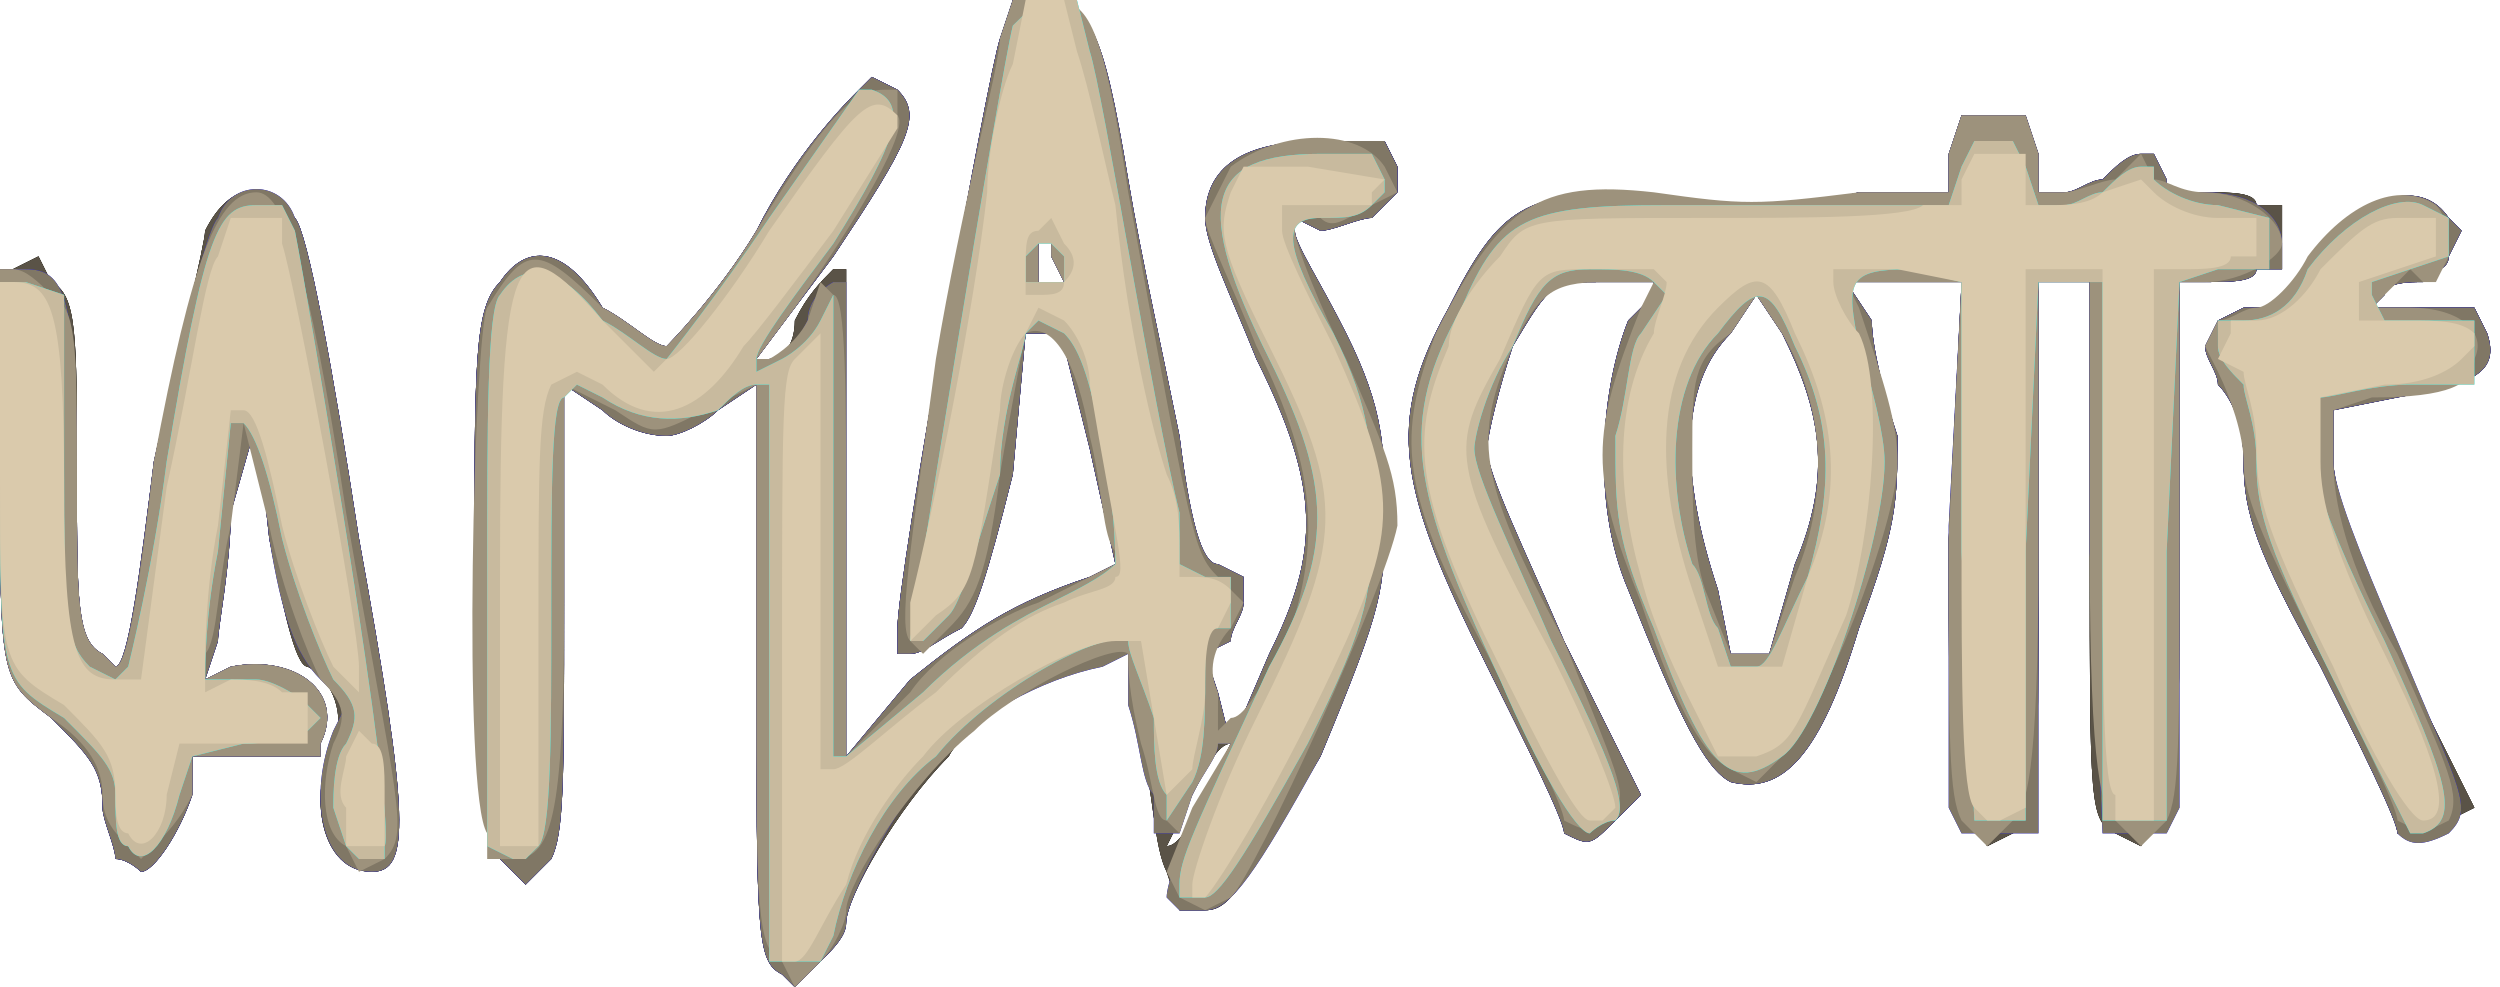 <?xml version="1.0" standalone="no"?>

<!DOCTYPE svg PUBLIC "-//W3C//DTD SVG 20010904//EN"

 "http://www.w3.org/TR/2001/REC-SVG-20010904/DTD/svg10.dtd">

<svg version="1.0" xmlns="http://www.w3.org/2000/svg"

 width="195pt" height="77pt" viewBox="0 0 195 77"

 preserveAspectRatio="xMidYMid meet">

<path fill="#030202" stroke="none" d="
M61 76

C59 75 59 73 59 52

L59 30

L56 32

C55 33 53 34 52 34

C50 34 48 33 47 32

L44 30

L44 47

C44 61 44 65 43 67

L41 69

L39 67

C38 66 37 64 37 45

C37 28 37 24 39 22

C41 19 44 19 47 24

C49 25 51 27 52 27

C52 27 56 23 59 18

C62 12 66 8 67 7

L68 6

L70 7

C72 9 71 11 65 20

L59 28

L60 28

C61 28 62 27 62 25

C63 23 64 22 65 21

L66 21

L66 40

L66 59

L71 53

C76 49 79 47 85 45

L87 44

L85 35

L83 27

L82 26

L80 26

L79 37

C77 45 76 48 75 49

C73 50 72 51 71 51

L70 51

L70 49

C70 45 77 6 78 3

L79 0

L81 0

C85 0 86 2 88 14

C89 20 91 29 92 34

C93 42 94 44 95 44

L97 45

L97 47

C97 48 96 49 96 50

L94 51

L95 54

L96 58

L99 51

C103 43 103 38 98 28

C96 23 94 19 94 17

C94 13 97 11 103 11

L108 11

L109 13

L109 15

L107 17

C106 17 104 18 103 18

L101 17

L101 18

C101 19 103 22 105 26

C108 32 108 35 108 40

C108 46 108 47 103 59

C97 69 96 71 94 71

L92 71

L91 68

C90 66 90 62 89 58

C88 54 88 51 88 51

L87 51

L82 53

C79 54 75 57 74 59

C70 63 66 70 66 72

C66 73 65 74 64 75

L62 77

L61 76

Z

M94 62

L96 58

L96 58

C95 58 94 60 93 62

L91 66

L91 66

C92 66 93 64 94 62

Z

M82 20

L82 18

L81 18

L81 18

L81 20

L81 22

L82 22

L83 22

L82 20

Z

M9 67

C9 66 8 64 8 63

C8 60 7 59 4 56

C0 53 0 53 0 37

L0 21

L1 21

L3 20

L4 22

C6 23 6 26 6 37

C6 47 6 50 8 51

L9 52

L9 52

C10 52 11 44 12 36

C14 27 16 19 16 18

C18 14 21 14 23 17

C24 18 26 29 28 42

C32 64 32 68 29 68

C25 68 24 62 26 58

C27 56 26 53 24 52

C23 52 22 47 21 42

L20 33

L18 40

C18 44 17 49 17 50

L16 53

L18 52

C23 51 27 54 25 58

L25 59

L20 59

L15 59

L15 62

C14 65 12 68 11 68

C11 68 10 67 9 67

Z

M122 65

C122 64 119 58 116 52

C109 38 108 33 113 24

C117 16 119 15 128 15

C132 16 136 16 137 16

C137 16 141 16 145 15

L152 15

L152 12

L153 9

L156 9

L158 9

L159 12

L159 15

L161 15

C162 15 163 14 164 14

C165 13 166 12 167 12

L168 12

L169 14

L169 15

L172 15

C174 15 176 15 176 16

L178 16

L178 19

L178 21

L176 21

C176 22 174 22 172 22

L170 22

L170 42

C170 60 170 63 168 64

L167 66

L165 65

C163 64 163 63 163 43

L163 22

L161 22

L159 22

L159 43

C159 63 159 64 157 65

L155 66

L154 64

C152 63 152 60 152 42

L153 22

L148 22

L144 22

L146 25

C146 27 147 31 148 34

C148 39 148 41 145 49

C142 59 139 62 135 61

C133 60 131 56 127 46

C124 39 125 30 127 25

C128 24 129 23 129 23

L129 22

L125 22

C121 22 121 22 118 27

C117 30 116 34 116 35

C116 37 119 43 122 50

L128 62

L126 64

C124 66 124 66 122 65

Z

M140 44

C143 37 142 32 139 26

L137 23

L135 26

C131 30 131 37 134 46

L135 51

L137 51

L138 51

L140 44

Z

M187 65

C187 64 184 58 181 52

C176 43 175 40 175 36

C175 33 174 31 173 30

C173 29 172 28 172 27

L173 25

L175 24

L178 24

L178 23

C178 23 180 21 181 19

C185 15 189 14 191 17

L192 18

L191 20

C191 21 190 21 189 22

C188 22 186 22 186 23

L185 24

L189 24

L193 24

L194 26

C195 29 193 30 187 31

L182 32

L182 36

C182 38 184 44 187 51

L193 63

L191 64

C189 66 189 66 187 65

Z

"/>

<path fill="#1b1915" stroke="none" d="
M61 76

C59 75 59 73 59 52

L59 30

L56 32

C55 33 53 34 52 34

C50 34 48 33 47 32

L44 30

L44 47

C44 61 44 65 43 67

L41 69

L39 67

C38 66 37 64 37 45

C37 28 37 24 39 22

C41 19 44 19 47 24

C49 25 51 27 52 27

C52 27 56 23 59 18

C62 12 66 8 67 7

L68 6

L70 7

C72 9 71 11 65 20

L59 28

L60 28

C61 28 62 27 62 25

C63 23 64 22 65 21

L66 21

L66 40

L66 59

L71 53

C76 49 79 47 85 45

L87 44

L85 35

L83 27

L82 26

L80 26

L79 37

C77 45 76 48 75 49

C73 50 72 51 71 51

L70 51

L70 49

C70 45 77 6 78 3

L79 0

L81 0

C85 0 86 2 88 14

C89 20 91 29 92 34

C93 42 94 44 95 44

L97 45

L97 47

C97 48 96 49 96 50

L94 51

L95 54

L96 58

L99 51

C103 43 103 38 98 28

C96 23 94 19 94 17

C94 13 97 11 103 11

L108 11

L109 13

L109 15

L107 17

C106 17 104 18 103 18

L101 17

L101 18

C101 19 103 22 105 26

C108 32 108 35 108 40

C108 46 108 47 103 59

C97 69 96 71 94 71

L92 71

L91 68

C90 66 90 62 89 58

C88 54 88 51 88 51

L87 51

L82 53

C79 54 75 57 74 59

C70 63 66 70 66 72

C66 73 65 74 64 75

L62 77

L61 76

Z

M94 62

L96 58

L96 58

C95 58 94 60 93 62

L91 66

L91 66

C92 66 93 64 94 62

Z

M82 20

L82 18

L81 18

L81 18

L81 20

L81 22

L82 22

L83 22

L82 20

Z

M9 67

C9 66 8 64 8 63

C8 60 7 59 4 56

C0 53 0 53 0 37

L0 21

L1 21

L3 20

L4 22

C6 23 6 26 6 37

C6 47 6 50 8 51

L9 52

L9 52

C10 52 11 44 12 36

C14 27 16 19 16 18

C18 14 21 14 23 17

C24 18 26 29 28 42

C32 64 32 68 29 68

C25 68 24 62 26 58

C27 56 26 53 24 52

C23 52 22 47 21 42

L20 33

L18 40

C18 44 17 49 17 50

L16 53

L18 52

C23 51 27 54 25 58

L25 59

L20 59

L15 59

L15 62

C14 65 12 68 11 68

C11 68 10 67 9 67

Z

M122 65

C122 64 119 58 116 52

C109 38 108 33 113 24

C117 16 119 15 128 15

C132 16 136 16 137 16

C137 16 141 16 145 15

L152 15

L152 12

L153 9

L156 9

L158 9

L159 12

L159 15

L161 15

C162 15 163 14 164 14

C165 13 166 12 167 12

L168 12

L169 14

L169 15

L172 15

C174 15 176 15 176 16

L178 16

L178 19

L178 21

L176 21

C176 22 174 22 172 22

L170 22

L170 42

C170 60 170 63 168 64

L167 66

L165 65

C163 64 163 63 163 43

L163 22

L161 22

L159 22

L159 43

C159 63 159 64 157 65

L155 66

L154 64

C152 63 152 60 152 42

L153 22

L148 22

L144 22

L146 25

C146 27 147 31 148 34

C148 39 148 41 145 49

C142 59 139 62 135 61

C133 60 131 56 127 46

C124 39 125 30 127 25

C128 24 129 23 129 23

L129 22

L125 22

C121 22 121 22 118 27

C117 30 116 34 116 35

C116 37 119 43 122 50

L128 62

L126 64

C124 66 124 66 122 65

Z

M140 44

C143 37 142 32 139 26

L137 23

L135 26

C131 30 131 37 134 46

L135 51

L137 51

L138 51

L140 44

Z

M187 65

C187 64 184 58 181 52

C176 43 175 40 175 36

C175 33 174 31 173 30

C173 29 172 28 172 27

L173 25

L175 24

L178 24

L178 23

C178 23 180 21 181 19

C185 15 189 14 191 17

L192 18

L191 20

C191 21 190 21 189 22

C188 22 186 22 186 23

L185 24

L189 24

L193 24

L194 26

C195 29 193 30 187 31

L182 32

L182 36

C182 38 184 44 187 51

L193 63

L191 64

C189 66 189 66 187 65

Z

"/>

<path fill="#403b32" stroke="none" d="
M61 76

C59 75 59 73 59 52

L59 30

L56 32

C55 33 53 34 52 34

C50 34 48 33 47 32

L44 30

L44 47

C44 61 44 65 43 67

L41 69

L39 67

C38 66 37 64 37 45

C37 28 37 24 39 22

C41 19 44 19 47 24

C49 25 51 27 52 27

C52 27 56 23 59 18

C62 12 66 8 67 7

L68 6

L70 7

C72 9 71 11 65 20

L59 28

L60 28

C61 28 62 27 62 25

C63 23 64 22 65 21

L66 21

L66 40

L66 59

L71 53

C76 49 79 47 85 45

L87 44

L85 35

L83 27

L82 26

L80 26

L79 37

C77 45 76 48 75 49

C73 50 72 51 71 51

L70 51

L70 49

C70 45 77 6 78 3

L79 0

L81 0

C85 0 86 2 88 14

C89 20 91 29 92 34

C93 42 94 44 95 44

L97 45

L97 47

C97 48 96 49 96 50

L94 51

L95 54

L96 58

L99 51

C103 43 103 38 98 28

C96 23 94 19 94 17

C94 13 97 11 103 11

L108 11

L109 13

L109 15

L107 17

C106 17 104 18 103 18

L101 17

L101 18

C101 19 103 22 105 26

C108 32 108 35 108 40

C108 46 108 47 103 59

C97 69 96 71 94 71

L92 71

L91 68

C90 66 90 62 89 58

C88 54 88 51 88 51

L87 51

L82 53

C79 54 75 57 74 59

C70 63 66 70 66 72

C66 73 65 74 64 75

L62 77

L61 76

Z

M94 62

L96 58

L96 58

C95 58 94 60 93 62

L91 66

L91 66

C92 66 93 64 94 62

Z

M82 20

L82 18

L81 18

L81 18

L81 20

L81 22

L82 22

L83 22

L82 20

Z

M9 67

C9 66 8 64 8 63

C8 60 7 59 4 56

C0 53 0 53 0 37

L0 21

L1 21

L3 20

L4 22

C6 23 6 26 6 37

C6 47 6 50 8 51

L9 52

L9 52

C10 52 11 44 12 36

C14 27 16 19 16 18

C18 14 21 14 23 17

C24 18 26 29 28 42

C32 64 32 68 29 68

C25 68 24 62 26 58

C27 56 26 53 24 52

C23 52 22 47 21 42

L20 33

L18 40

C18 44 17 49 17 50

L16 53

L18 52

C23 51 27 54 25 58

L25 59

L20 59

L15 59

L15 62

C14 65 12 68 11 68

C11 68 10 67 9 67

Z

M122 65

C122 64 119 58 116 52

C109 38 108 33 113 24

C117 16 119 15 128 15

C132 16 136 16 137 16

C137 16 141 16 145 15

L152 15

L152 12

L153 9

L156 9

L158 9

L159 12

L159 15

L161 15

C162 15 163 14 164 14

C165 13 166 12 167 12

L168 12

L169 14

L169 15

L172 15

C174 15 176 15 176 16

L178 16

L178 19

L178 21

L176 21

C176 22 174 22 172 22

L170 22

L170 42

C170 60 170 63 168 64

L167 66

L165 65

C163 64 163 63 163 43

L163 22

L161 22

L159 22

L159 43

C159 63 159 64 157 65

L155 66

L154 64

C152 63 152 60 152 42

L153 22

L148 22

L144 22

L146 25

C146 27 147 31 148 34

C148 39 148 41 145 49

C142 59 139 62 135 61

C133 60 131 56 127 46

C124 39 125 30 127 25

C128 24 129 23 129 23

L129 22

L125 22

C121 22 121 22 118 27

C117 30 116 34 116 35

C116 37 119 43 122 50

L128 62

L126 64

C124 66 124 66 122 65

Z

M140 44

C143 37 142 32 139 26

L137 23

L135 26

C131 30 131 37 134 46

L135 51

L137 51

L138 51

L140 44

Z

M187 65

C187 64 184 58 181 52

C176 43 175 40 175 36

C175 33 174 31 173 30

C173 29 172 28 172 27

L173 25

L175 24

L178 24

L178 23

C178 23 180 21 181 19

C185 15 189 14 191 17

L192 18

L191 20

C191 21 190 21 189 22

C188 22 186 22 186 23

L185 24

L189 24

L193 24

L194 26

C195 29 193 30 187 31

L182 32

L182 36

C182 38 184 44 187 51

L193 63

L191 64

C189 66 189 66 187 65

Z

"/>

<path fill="#5a5347" stroke="none" d="
M61 76

C59 75 59 73 59 52

L59 30

L56 32

C55 33 53 34 52 34

C50 34 48 33 47 32

L44 30

L44 47

C44 61 44 65 43 67

L41 69

L39 67

C38 66 37 64 37 45

C37 28 37 24 39 22

C41 19 44 19 47 24

C49 25 51 27 52 27

C52 27 56 23 59 18

C62 12 66 8 67 7

L68 6

L70 7

C72 9 71 11 65 20

L59 28

L60 28

C61 28 62 27 62 25

C63 23 64 22 65 21

L66 21

L66 40

L66 59

L71 53

C76 49 79 47 85 45

L87 44

L85 35

L83 27

L82 26

L80 26

L79 37

C77 45 76 48 75 49

C73 50 72 51 71 51

L70 51

L70 49

C70 45 77 6 78 3

L79 0

L81 0

C85 0 86 2 88 14

C89 20 91 29 92 34

C93 42 94 44 95 44

L97 45

L97 47

C97 48 96 49 96 50

L94 51

L95 54

L96 58

L99 51

C103 43 103 38 98 28

C96 23 94 19 94 17

C94 13 97 11 103 11

L108 11

L109 13

L109 15

L107 17

C106 17 104 18 103 18

L101 17

L101 18

C101 19 103 22 105 26

C108 32 108 35 108 40

C108 46 108 47 103 59

C97 69 96 71 94 71

L92 71

L91 68

C90 66 90 62 89 58

C88 54 88 51 88 51

L87 51

L82 53

C79 54 75 57 74 59

C70 63 66 70 66 72

C66 73 65 74 64 75

L62 77

L61 76

Z

M94 62

L96 58

L96 58

C95 58 94 60 93 62

L91 66

L91 66

C92 66 93 64 94 62

Z

M82 20

L82 18

L81 18

L81 18

L81 20

L81 22

L82 22

L83 22

L82 20

Z

M9 67

C9 66 8 64 8 63

C8 60 7 59 4 56

C0 53 0 53 0 37

L0 21

L1 21

L3 20

L4 22

C6 23 6 26 6 37

C6 47 6 50 8 51

L9 52

L9 52

C10 52 11 44 12 36

C14 27 16 19 16 18

C18 14 21 14 23 17

C24 18 26 29 28 42

C32 64 32 68 29 68

C25 68 24 62 26 58

C27 56 26 53 24 52

C23 52 22 47 21 42

L20 33

L18 40

C18 44 17 49 17 50

L16 53

L18 52

C23 51 27 54 25 58

L25 59

L20 59

L15 59

L15 62

C14 65 12 68 11 68

C11 68 10 67 9 67

Z

M122 65

C122 64 119 58 116 52

C109 38 108 33 113 24

C117 16 119 15 128 15

C132 16 136 16 137 16

C137 16 141 16 145 15

L152 15

L152 12

L153 9

L156 9

L158 9

L159 12

L159 15

L161 15

C162 15 163 14 164 14

C165 13 166 12 167 12

L168 12

L169 14

L169 15

L172 15

C174 15 176 15 176 16

L178 16

L178 19

L178 21

L176 21

C176 22 174 22 172 22

L170 22

L170 42

C170 60 170 63 168 64

L167 66

L165 65

C163 64 163 63 163 43

L163 22

L161 22

L159 22

L159 43

C159 63 159 64 157 65

L155 66

L154 64

C152 63 152 60 152 42

L153 22

L148 22

L144 22

L146 25

C146 27 147 31 148 34

C148 39 148 41 145 49

C142 59 139 62 135 61

C133 60 131 56 127 46

C124 39 125 30 127 25

C128 24 129 23 129 23

L129 22

L125 22

C121 22 121 22 118 27

C117 30 116 34 116 35

C116 37 119 43 122 50

L128 62

L126 64

C124 66 124 66 122 65

Z

M140 44

C143 37 142 32 139 26

L137 23

L135 26

C131 30 131 37 134 46

L135 51

L137 51

L138 51

L140 44

Z

M187 65

C187 64 184 58 181 52

C176 43 175 40 175 36

C175 33 174 31 173 30

C173 29 172 28 172 27

L173 25

L175 24

L178 24

L178 23

C178 23 180 21 181 19

C185 15 189 14 191 17

L192 18

L191 20

C191 21 190 21 189 22

C188 22 186 22 186 23

L185 24

L189 24

L193 24

L194 26

C195 29 193 30 187 31

L182 32

L182 36

C182 38 184 44 187 51

L193 63

L191 64

C189 66 189 66 187 65

Z

"/>

<path fill="#0000ff" stroke="none" d="
M61 76

C59 75 59 73 59 52

L59 30

L56 32

C55 33 53 34 52 34

C50 34 48 33 47 32

L44 30

L44 47

C44 61 44 65 43 67

L41 69

L39 67

C38 66 37 64 37 45

C37 28 37 24 39 22

C41 19 44 19 47 24

C49 25 51 27 52 27

C52 27 56 23 59 18

C62 12 66 8 67 7

L68 6

L70 7

C72 9 71 11 65 20

L59 28

L60 28

C61 28 62 27 63 25

C63 23 65 22 65 22

L66 22

L66 40

L66 59

L71 53

C76 49 79 47 85 45

L87 44

L85 35

L83 27

L82 26

L80 26

L79 37

C77 45 76 48 75 49

C73 50 72 51 71 51

L70 51

L70 49

C70 45 77 6 78 3

L79 0

L81 0

C85 0 86 2 88 14

C89 20 91 29 92 34

C93 42 94 44 95 44

L97 45

L97 47

C97 48 96 49 96 50

L94 51

L95 54

L96 58

L99 51

C103 43 103 38 98 28

C96 23 94 19 94 17

C94 13 97 11 103 11

L108 11

L109 13

L109 15

L107 17

C106 17 104 18 103 18

L101 17

L101 18

C101 19 103 22 105 26

C108 32 108 35 108 40

C108 46 108 47 103 59

C98 68 96 71 94 71

L92 71

L91 70

C91 69 92 66 94 63

L96 58

L95 58

C95 59 94 60 93 62

L92 65

L91 65

L90 65

L90 62

C89 61 89 58 88 55

L88 51

L86 52

C81 53 76 56 73 59

C70 63 66 70 66 72

C66 73 65 74 64 75

L62 77

L61 76

Z

M82 20

L82 18

L81 18

L81 18

L81 20

L81 22

L82 22

L83 22

L82 20

Z

M9 67

C9 66 8 64 8 63

C8 60 7 59 4 56

C0 53 0 53 0 37

L0 21

L2 21

C5 21 6 23 6 37

C6 47 6 50 8 51

L9 52

L9 52

C10 52 11 44 12 36

C14 27 16 18 17 17

C18 14 22 14 23 17

C24 18 26 29 28 42

C32 64 32 68 29 68

C25 68 24 62 26 57

L27 55

L25 53

C23 51 22 48 21 42

L20 33

L18 40

C18 44 17 49 17 50

L16 53

L18 52

C23 51 27 54 25 58

L25 59

L20 59

L15 59

L15 62

C14 65 12 68 11 68

C11 68 10 67 9 67

Z

M122 65

C122 64 119 58 116 52

C109 38 108 33 113 24

C117 16 119 15 128 15

C132 16 136 16 137 16

C137 16 141 16 145 15

L152 15

L152 12

L153 9

L156 9

L158 9

L159 12

L159 15

L161 15

C162 15 163 14 164 14

C165 13 166 12 167 12

L168 12

L169 14

L169 15

L172 15

C176 15 178 17 178 19

L178 21

L176 21

C176 22 174 22 172 22

L170 22

L170 41

C170 52 170 62 170 63

L169 65

L166 65

L164 65

L163 43

L163 22

L161 22

L159 22

L159 43

L159 65

L156 65

L153 65

L152 63

C152 62 152 52 152 41

L153 22

L148 22

L144 22

L146 25

C146 27 147 31 148 34

C148 39 148 41 145 49

C142 59 139 62 135 61

C133 60 131 56 127 46

C124 39 125 30 127 25

C128 24 129 23 129 23

L129 22

L125 22

C121 22 121 22 118 27

C117 30 116 34 116 35

C116 37 119 43 122 50

L128 62

L126 64

C124 66 124 66 122 65

Z

M140 44

C143 37 142 32 139 26

L137 23

L135 26

C131 30 131 37 134 46

L135 51

L137 51

L138 51

L140 44

Z

M187 65

C187 64 184 58 181 52

C176 43 175 40 175 36

C175 33 174 31 173 30

C173 29 172 28 172 27

L173 25

L175 24

L178 24

L178 23

C178 23 180 21 181 19

C185 15 189 14 191 17

L192 18

L191 20

C191 21 190 21 189 22

C188 22 186 22 186 23

L185 24

L189 24

L193 24

L194 26

C195 29 193 30 187 31

L182 32

L182 36

C182 38 184 43 187 50

C192 62 193 63 191 65

C189 66 188 66 187 65

Z

"/>

<path fill="#807765" stroke="none" d="
M61 76

C59 75 59 73 59 52

L59 30

L56 32

C55 33 53 34 52 34

C50 34 48 33 47 32

L44 30

L44 47

C44 61 44 65 43 67

L41 69

L39 67

C38 66 37 64 37 45

C37 28 37 24 39 22

C41 19 44 19 47 24

C49 25 51 27 52 27

C52 27 56 23 59 18

C62 12 66 8 67 7

L68 6

L70 7

C72 9 71 11 65 20

L59 28

L60 28

C61 28 62 27 63 25

C63 23 65 22 65 22

L66 22

L66 40

L66 59

L71 53

C76 49 79 47 85 45

L87 44

L85 35

L83 27

L82 26

L80 26

L79 37

C77 45 76 48 75 49

C73 50 72 51 71 51

L70 51

L70 49

C70 45 77 6 78 3

L79 0

L81 0

C85 0 86 2 88 14

C89 20 91 29 92 34

C93 42 94 44 95 44

L97 45

L97 47

C97 48 96 49 96 50

L94 51

L95 54

L96 58

L99 51

C103 43 103 38 98 28

C96 23 94 19 94 17

C94 13 97 11 103 11

L108 11

L109 13

L109 15

L107 17

C106 17 104 18 103 18

L101 17

L101 18

C101 19 103 22 105 26

C108 32 108 35 108 40

C108 46 108 47 103 59

C98 68 96 71 94 71

L92 71

L91 70

C91 69 92 66 94 63

L96 58

L95 58

C95 59 94 60 93 62

L92 65

L91 65

L90 65

L90 62

C89 61 89 58 88 55

L88 51

L86 52

C81 53 76 56 73 59

C70 63 66 70 66 72

C66 73 65 74 64 75

L62 77

L61 76

Z

M82 20

L82 18

L81 18

L81 18

L81 20

L81 22

L82 22

L83 22

L82 20

Z

M9 67

C9 66 8 64 8 63

C8 60 7 59 4 56

C0 53 0 53 0 37

L0 21

L2 21

C5 21 6 23 6 37

C6 47 6 50 8 51

L9 52

L9 52

C10 52 11 44 12 36

C14 27 16 18 17 17

C18 14 22 14 23 17

C24 18 26 29 28 42

C32 64 32 68 29 68

C25 68 24 62 26 57

L27 55

L25 53

C23 51 22 48 21 42

L20 33

L18 40

C18 44 17 49 17 50

L16 53

L18 52

C23 51 27 54 25 58

L25 59

L20 59

L15 59

L15 62

C14 65 12 68 11 68

C11 68 10 67 9 67

Z

M122 65

C122 64 119 58 116 52

C109 38 108 33 113 24

C117 16 119 15 128 15

C132 16 136 16 137 16

C137 16 141 16 145 15

L152 15

L152 12

L153 9

L156 9

L158 9

L159 12

L159 15

L161 15

C162 15 163 14 164 14

C165 13 166 12 167 12

L168 12

L169 14

L169 15

L172 15

C176 15 178 17 178 19

L178 21

L176 21

C176 22 174 22 172 22

L170 22

L170 41

C170 52 170 62 170 63

L169 65

L166 65

L164 65

L163 43

L163 22

L161 22

L159 22

L159 43

L159 65

L156 65

L153 65

L152 63

C152 62 152 52 152 41

L153 22

L148 22

L144 22

L146 25

C146 27 147 31 148 34

C148 39 148 41 145 49

C142 59 139 62 135 61

C133 60 131 56 127 46

C124 39 125 30 127 25

C128 24 129 23 129 23

L129 22

L125 22

C121 22 121 22 118 27

C117 30 116 34 116 35

C116 37 119 43 122 50

L128 62

L126 64

C124 66 124 66 122 65

Z

M140 44

C143 37 142 32 139 26

L137 23

L135 26

C131 30 131 37 134 46

L135 51

L137 51

L138 51

L140 44

Z

M187 65

C187 64 184 58 181 52

C176 43 175 40 175 36

C175 33 174 31 173 30

C173 29 172 28 172 27

L173 25

L175 24

L178 24

L178 23

C178 23 180 21 181 19

C185 15 189 14 191 17

L192 18

L191 20

C191 21 190 21 189 22

C188 22 186 22 186 23

L185 24

L189 24

L193 24

L194 26

C195 29 193 30 187 31

L182 32

L182 36

C182 38 184 43 187 50

C192 62 193 63 191 65

C189 66 188 66 187 65

Z

"/>

<path fill="#9d927c" stroke="none" d="
M61 75

C59 74 59 71 59 52

L59 30

L55 32

C51 34 51 34 48 32

L44 30

L44 47

C44 64 43 67 40 67

L38 67

L38 65

C36 62 37 26 38 24

C41 19 42 19 47 24

C49 25 51 27 52 27

C52 27 56 23 59 18

C65 8 67 7 69 7

L70 7

L70 9

C71 10 67 17 62 24

L59 28

L60 28

C60 28 62 27 63 25

L64 22

L65 23

C66 23 66 31 66 41

L66 59

L71 54

C73 51 78 48 81 47

L87 44

L87 43

C86 42 86 38 85 34

C84 28 82 25 80 26

C80 26 79 31 78 37

C77 45 76 47 74 49

L72 51

L71 50

C70 49 71 43 73 28

C75 16 78 5 78 3

L79 0

L82 0

C85 0 86 2 88 15

C93 42 93 43 95 45

L97 47

L96 49

C95 50 94 52 95 54

L95 57

L96 56

C97 56 98 54 100 51

C103 43 103 37 98 27

C96 22 94 18 94 17

C94 17 95 15 96 13

C100 10 106 10 108 13

L109 15

L107 16

C105 17 104 18 103 17

L101 17

L101 18

C101 19 103 24 105 28

C108 35 109 37 109 41

C108 46 98 68 96 70

L94 71

L92 70

L91 68

L93 63

L96 58

L95 58

C95 59 94 60 93 62

L92 65

L91 64

C90 64 90 61 89 58

C88 54 88 52 88 51

C87 50 79 54 76 57

C71 61 66 69 66 71

C66 72 65 74 64 75

L62 77

L61 75

Z

M82 20

L82 18

L81 18

L81 18

L81 20

L81 22

L82 22

L83 22

L82 20

Z

M27 66

C25 65 25 61 26 58

C27 56 27 55 25 53

C24 51 22 46 21 41

L19 33

L18 41

C17 45 17 50 16 51

L16 53

L18 52

C23 51 27 54 25 58

L25 59

L20 59

L15 59

L15 62

C14 64 13 65 12 66

L11 67

L10 66

C9 65 8 64 8 62

C8 60 7 58 4 56

C0 53 0 53 0 37

L0 21

L1 21

C2 21 3 22 4 23

C6 24 6 27 6 37

C6 47 6 50 8 51

L9 52

L9 52

C10 52 11 45 12 36

C15 20 17 15 20 15

C22 15 24 20 27 40

C31 63 32 65 30 67

L28 68

L27 66

Z

M122 64

C122 63 119 57 116 51

C109 38 109 34 112 26

C117 16 120 14 129 15

C136 16 137 16 145 15

L152 15

L152 12

L153 9

L156 9

L158 9

L159 12

L159 15

L161 15

C162 15 164 14 165 14

L167 12

L168 14

C169 14 170 15 172 15

C175 15 178 17 178 19

C178 20 175 22 172 22

L170 22

L170 42

C170 58 170 62 169 64

L167 66

L165 64

C164 63 163 61 163 43

L163 22

L161 22

L159 22

L159 43

C159 61 158 63 157 64

L155 66

L153 64

C152 62 152 58 152 42

L153 22

L148 22

L144 22

L145 24

C147 30 148 33 148 36

C148 41 142 56 139 59

L137 61

L135 60

C133 59 131 56 128 47

C124 37 124 34 128 24

L129 22

L125 22

C121 22 120 23 118 27

C115 34 115 37 122 50

C126 60 127 62 126 63

C124 65 124 65 122 64

Z

M140 45

C143 38 142 31 139 26

L137 23

L135 26

C132 28 132 30 132 35

C132 39 132 43 133 46

L135 51

L137 51

L138 51

L140 45

Z

M187 64

C187 63 184 57 181 51

C177 43 175 39 175 36

C175 34 174 31 173 29

L172 27

L173 25

C174 25 175 24 176 24

C177 24 179 22 180 20

C183 16 187 14 190 16

C191 17 191 19 191 20

L190 22

L189 22

L188 21

L186 23

L185 24

L188 24

C192 24 194 26 193 28

C193 30 191 31 185 31

L182 32

L182 36

C182 39 183 44 187 51

C191 60 192 62 191 64

C189 65 189 65 187 64

Z

"/>

<path fill="#00ffff" stroke="none" d="
M60 53

L60 30

L59 30

C58 30 57 31 56 32

C53 33 50 33 47 31

L45 30

L44 31

C43 31 43 38 43 48

C43 57 43 65 42 66

L41 67

L40 67

L38 66

L38 45

C38 33 38 24 39 23

C41 20 44 21 47 25

C49 26 51 28 52 28

C52 28 56 23 60 17

L67 7

L68 7

C71 8 70 11 65 19

C62 23 59 27 59 28

L59 29

L61 28

C61 28 63 27 64 25

L65 23

L65 40

C65 50 65 58 65 59

L66 59

L72 54

C76 50 80 48 82 47

C84 46 86 45 87 44

C87 44 87 39 86 35

C85 29 84 27 83 26

L81 25

L80 26

C80 27 78 32 78 37

C76 43 75 47 74 48

L72 50

L71 50

C71 49 78 6 79 2

C80 1 81 0 82 0

L84 0

L85 4

C86 7 90 32 92 40

L92 44

L94 45

L96 45

L96 47

L96 49

L95 49

L94 49

L94 53

C94 56 94 59 93 61

L91 64

L91 62

C90 61 90 58 90 56

C89 53 88 51 88 50

C86 49 77 54 73 59

C69 62 66 68 65 73

L64 75

L62 75

L60 75

L60 53

Z

M83 20

L82 19

L81 19

L81 19

L80 20

L80 22

L82 22

L83 22

L83 20

Z

M92 69

C92 67 93 65 99 52

C104 43 104 38 99 28

C93 16 94 12 103 12

L107 12

L108 14

L108 15

L107 16

C106 17 105 17 103 17

C100 17 100 19 104 26

C107 32 107 35 107 40

C107 46 107 48 102 58

C97 67 95 70 94 70

L92 70

L92 69

Z

M10 66

C9 66 9 64 9 62

C9 60 8 59 5 56

C0 53 0 53 0 37

L0 22

L2 22

L5 23

L5 36

C5 48 5 50 7 52

L9 53

L10 52

C10 52 12 44 13 36

C16 18 17 16 20 16

L22 16

L23 18

C24 23 31 64 30 66

L30 67

L28 67

L27 66

L26 63

C26 62 26 59 27 58

C28 56 28 55 26 53

C25 51 23 46 22 42

C21 37 20 34 19 33

L18 33

L17 43

C16 48 16 52 16 53

C16 53 18 53 20 53

C21 53 23 54 24 55

L25 56

L24 57

C24 57 22 58 19 58

L15 59

L14 62

C13 66 11 68 10 66

Z

M117 53

C110 38 109 33 114 24

C117 17 119 16 130 16

C135 16 142 16 145 16

L152 16

L153 13

L154 11

L156 11

L157 11

L158 13

L159 16

L161 16

C162 16 163 15 164 15

C165 14 166 13 167 13

L168 13

L168 14

C169 15 171 16 173 16

L177 17

L177 19

L177 21

L173 21

L170 22

L169 43

L169 64

L166 64

L164 64

L164 43

L164 22

L161 22

L159 22

L158 43

L158 64

L156 64

L154 64

L153 43

L153 22

L149 21

C144 21 144 22 145 27

C146 30 147 34 147 36

C147 42 142 57 139 59

C135 62 133 60 129 49

C126 42 126 40 126 34

C127 31 127 27 128 26

L130 23

L129 22

C128 21 126 21 124 21

C121 21 120 22 118 27

C116 30 115 34 115 35

C115 37 118 43 121 50

C126 60 127 63 126 64

C125 64 124 65 124 65

C123 65 120 60 117 53

Z

M141 45

C143 38 143 33 140 27

C138 22 137 22 134 26

C130 30 130 38 132 44

C133 45 133 48 134 49

L135 52

L137 52

C138 52 139 49 141 45

Z

M182 53

C177 43 176 40 176 36

C176 33 175 31 175 30

C174 29 173 28 173 27

L173 25

L175 25

C177 25 179 24 180 21

C183 17 187 15 189 16

L191 17

L191 18

L191 20

L188 21

L185 22

L185 23

L186 25

L189 25

L193 25

L193 27

L193 30

L188 30

C185 30 182 31 181 31

C179 33 180 38 186 50

C191 61 192 64 189 65

L188 65

L182 53

Z

"/>

<path fill="#c8ba9e" stroke="none" d="
M60 53

L60 30

L59 30

C58 30 57 31 56 32

C53 33 50 33 47 31

L45 30

L44 31

C43 31 43 38 43 48

C43 57 43 65 42 66

L41 67

L40 67

L38 66

L38 45

C38 33 38 24 39 23

C41 20 44 21 47 25

C49 26 51 28 52 28

C52 28 56 23 60 17

L67 7

L68 7

C71 8 70 11 65 19

C62 23 59 27 59 28

L59 29

L61 28

C61 28 63 27 64 25

L65 23

L65 40

C65 50 65 58 65 59

L66 59

L72 54

C76 50 80 48 82 47

C84 46 86 45 87 44

C87 44 87 39 86 35

C85 29 84 27 83 26

L81 25

L80 26

C80 27 78 32 78 37

C76 43 75 47 74 48

L72 50

L71 50

C71 49 78 6 79 2

C80 1 81 0 82 0

L84 0

L85 4

C86 7 90 32 92 40

L92 44

L94 45

L96 45

L96 47

L96 49

L95 49

L94 49

L94 53

C94 56 94 59 93 61

L91 64

L91 62

C90 61 90 58 90 56

C89 53 88 51 88 50

C86 49 77 54 73 59

C69 62 66 68 65 73

L64 75

L62 75

L60 75

L60 53

Z

M83 20

L82 19

L81 19

L81 19

L80 20

L80 22

L82 22

L83 22

L83 20

Z

M92 69

C92 67 93 65 99 52

C104 43 104 38 99 28

C93 16 94 12 103 12

L107 12

L108 14

L108 15

L107 16

C106 17 105 17 103 17

C100 17 100 19 104 26

C107 32 107 35 107 40

C107 46 107 48 102 58

C97 67 95 70 94 70

L92 70

L92 69

Z

M10 66

C9 66 9 64 9 62

C9 60 8 59 5 56

C0 53 0 53 0 37

L0 22

L2 22

L5 23

L5 36

C5 48 5 50 7 52

L9 53

L10 52

C10 52 12 44 13 36

C16 18 17 16 20 16

L22 16

L23 18

C24 23 31 64 30 66

L30 67

L28 67

L27 66

L26 63

C26 62 26 59 27 58

C28 56 28 55 26 53

C25 51 23 46 22 42

C21 37 20 34 19 33

L18 33

L17 43

C16 48 16 52 16 53

C16 53 18 53 20 53

C21 53 23 54 24 55

L25 56

L24 57

C24 57 22 58 19 58

L15 59

L14 62

C13 66 11 68 10 66

Z

M117 53

C110 38 109 33 114 24

C117 17 119 16 130 16

C135 16 142 16 145 16

L152 16

L153 13

L154 11

L156 11

L157 11

L158 13

L159 16

L161 16

C162 16 163 15 164 15

C165 14 166 13 167 13

L168 13

L168 14

C169 15 171 16 173 16

L177 17

L177 19

L177 21

L173 21

L170 22

L169 43

L169 64

L166 64

L164 64

L164 43

L164 22

L161 22

L159 22

L158 43

L158 64

L156 64

L154 64

L153 43

L153 22

L149 21

C144 21 144 22 145 27

C146 30 147 34 147 36

C147 42 142 57 139 59

C135 62 133 60 129 49

C126 42 126 40 126 34

C127 31 127 27 128 26

L130 23

L129 22

C128 21 126 21 124 21

C121 21 120 22 118 27

C116 30 115 34 115 35

C115 37 118 43 121 50

C126 60 127 63 126 64

C125 64 124 65 124 65

C123 65 120 60 117 53

Z

M141 45

C143 38 143 33 140 27

C138 22 137 22 134 26

C130 30 130 38 132 44

C133 45 133 48 134 49

L135 52

L137 52

C138 52 139 49 141 45

Z

M182 53

C177 43 176 40 176 36

C176 33 175 31 175 30

C174 29 173 28 173 27

L173 25

L175 25

C177 25 179 24 180 21

C183 17 187 15 189 16

L191 17

L191 18

L191 20

L188 21

L185 22

L185 23

L186 25

L189 25

L193 25

L193 27

L193 30

L188 30

C185 30 182 31 181 31

C179 33 180 38 186 50

C191 61 192 64 189 65

L188 65

L182 53

Z

"/>

<path fill="#dacaac" stroke="none" d="
M61 52

C61 32 61 29 62 28

L64 26

L64 43

L64 60

L65 60

C66 60 69 57 73 54

C77 50 80 48 83 47

C85 46 87 46 87 45

C88 45 87 42 85 30

C85 28 84 26 83 25

L81 24

L80 26

C79 27 78 30 78 32

C76 45 76 46 73 48

L71 50

L71 47

C73 39 76 24 77 15

C77 12 78 7 79 5

L80 0

L82 0

L83 0

L84 4

C85 7 86 12 87 16

C88 26 90 34 91 37

C92 39 92 41 92 43

L92 45

L93 45

C94 45 95 45 96 46

L96 47

L95 49

C94 49 94 52 94 54

C94 56 93 59 93 60

L91 62

L90 56

L89 50

L87 50

C84 50 75 55 72 59

C70 61 67 65 66 69

C64 72 63 75 62 75

L61 75

L61 52

Z

M83 22

C84 21 84 20 83 19

L82 17

L81 18

C80 18 80 19 80 21

L80 23

L81 23

C82 23 83 23 83 22

Z

M93 69

C93 68 95 62 98 56

C105 42 105 39 99 27

C95 19 95 18 96 15

L97 13

L102 13

L108 14

L107 15

L107 16

L104 16

L100 16

L100 18

C100 19 102 23 104 27

C109 38 109 41 105 50

C100 61 95 69 94 70

L93 70

L93 69

Z

M10 65

C9 65 9 63 9 62

C9 59 8 58 5 55

C0 52 0 52 0 37

L0 22

L1 22

C4 22 5 24 5 38

C5 51 6 53 9 53

L11 53

L13 38

C15 29 16 21 17 20

L18 17

L20 17

L22 17

L22 19

C23 22 28 49 28 52

L28 54

L26 52

C25 50 23 45 22 41

C21 36 20 32 19 32

L18 32

L17 41

C16 46 16 51 16 52

L16 54

L18 53

C19 53 21 53 22 54

L24 54

L24 56

L24 58

L19 58

L14 58

L13 62

C13 65 11 67 10 65

Z

M27 63

C26 62 27 60 27 59

L28 57

L29 58

C30 58 30 60 30 62

L30 66

L29 66

L27 66

L27 63

Z

M39 45

C39 19 40 17 47 25

L51 29

L52 28

C53 28 57 23 60 18

C67 8 68 7 70 9

L70 10

L65 18

C62 22 59 26 58 27

C55 32 51 34 47 30

L45 29

L43 30

C42 32 42 36 42 49

L42 66

L41 66

L39 66

L39 45

Z

M117 52

C110 38 110 34 113 27

C113 25 115 22 117 20

C119 17 119 17 133 17

C141 17 149 17 150 16

L153 16

L153 14

L154 12

L156 12

L158 12

L158 14

L158 16

L160 16

C161 16 163 16 164 15

L167 14

L168 15

C169 16 171 17 173 17

L176 17

L176 18

L176 20

L174 20

C174 21 172 21 170 21

L168 21

L168 43

L168 64

L167 64

L165 64

L165 62

C164 62 164 52 164 41

L164 21

L161 21

L158 21

L158 42

L158 63

L156 64

L155 64

L154 63

C153 62 153 53 153 42

L153 22

L148 21

L143 21

L143 22

C143 23 144 25 145 26

C147 30 146 42 144 48

C140 57 140 58 137 59

L134 59

L132 55

C131 53 129 49 128 45

C126 38 126 31 129 26

C129 25 130 23 130 22

L129 21

L124 21

C120 21 120 21 117 28

C113 35 113 36 121 51

C124 57 126 62 126 63

L125 64

L124 64

C123 64 120 58 117 52

Z

M141 45

C144 38 143 32 140 26

C138 21 137 21 134 24

C129 29 129 37 132 46

L134 52

L137 52

L139 52

L141 45

Z

M182 52

C177 42 176 39 176 35

C176 32 175 30 175 29

L173 28

L174 26

L174 25

L176 25

C178 25 180 23 181 21

C184 18 185 17 187 17

L190 17

L190 18

L190 20

L187 21

L184 22

L184 23

L184 25

L188 25

C190 25 192 25 193 26

L193 27

L192 28

C191 29 189 30 186 30

L181 31

L181 36

C181 39 182 43 186 51

C191 61 191 64 189 64

C188 64 185 59 182 52

Z

"/>

<path fill="#ffffff" stroke="none" d="
"/>

<path fill="#ffffff" stroke="none" d="
"/>

<path fill="#ffffff" stroke="none" d="
"/>

<path fill="#ffffff" stroke="none" d="
"/>

<path fill="#ffffff" stroke="none" d="
"/>

<path fill="#ffffff" stroke="none" d="
"/>

<path fill="#ffffff" stroke="none" d="
"/>

<path fill="#ffffff" stroke="none" d="
"/>

<path fill="#ffffff" stroke="none" d="
"/>

<path fill="#ffffff" stroke="none" d="
"/>

<path fill="#ffffff" stroke="none" d="
"/>

<path fill="#ffffff" stroke="none" d="
"/>

<path fill="#ffffff" stroke="none" d="
"/>

<path fill="#ffffff" stroke="none" d="
"/>

<path fill="#ffffff" stroke="none" d="
"/>

<path fill="#ffffff" stroke="none" d="
"/>

<path fill="#ffffff" stroke="none" d="
"/>

<path fill="#ffffff" stroke="none" d="
"/>

<path fill="#ffffff" stroke="none" d="
"/>

<path fill="#ffffff" stroke="none" d="
"/>

<path fill="#ffffff" stroke="none" d="
"/>

<path fill="#ffffff" stroke="none" d="
"/>

<path fill="#ffffff" stroke="none" d="
"/>

<path fill="#ffffff" stroke="none" d="
"/>

<path fill="#ffffff" stroke="none" d="
"/>

<path fill="#ffffff" stroke="none" d="
"/>

<path fill="#ffffff" stroke="none" d="
"/>

<path fill="#ffffff" stroke="none" d="
"/>

<path fill="#ffffff" stroke="none" d="
"/>

<path fill="#ffffff" stroke="none" d="
"/>

<path fill="#ffffff" stroke="none" d="
"/>

<path fill="#ffffff" stroke="none" d="
"/>

<path fill="#ffffff" stroke="none" d="
"/>

<path fill="#ffffff" stroke="none" d="
"/>

<path fill="#ffffff" stroke="none" d="
"/>

<path fill="#ffffff" stroke="none" d="
"/>

<path fill="#ffffff" stroke="none" d="
"/>

<path fill="#ffffff" stroke="none" d="
"/>

<path fill="#ffffff" stroke="none" d="
"/>

<path fill="#ffffff" stroke="none" d="
"/>

<path fill="#ffffff" stroke="none" d="
"/>

<path fill="#ffffff" stroke="none" d="
"/>

<path fill="#ffffff" stroke="none" d="
"/>

<path fill="#ffffff" stroke="none" d="
"/>

<path fill="#ffffff" stroke="none" d="
"/>

<path fill="#ffffff" stroke="none" d="
"/>

<path fill="#ffffff" stroke="none" d="
"/>

<path fill="#ffffff" stroke="none" d="
"/>

<path fill="#ffffff" stroke="none" d="
"/>

<path fill="#ffffff" stroke="none" d="
"/>

<path fill="#ffffff" stroke="none" d="
"/>

<path fill="#ffffff" stroke="none" d="
"/>

<path fill="#ffffff" stroke="none" d="
"/>

<path fill="#ffffff" stroke="none" d="
"/>

</svg>

